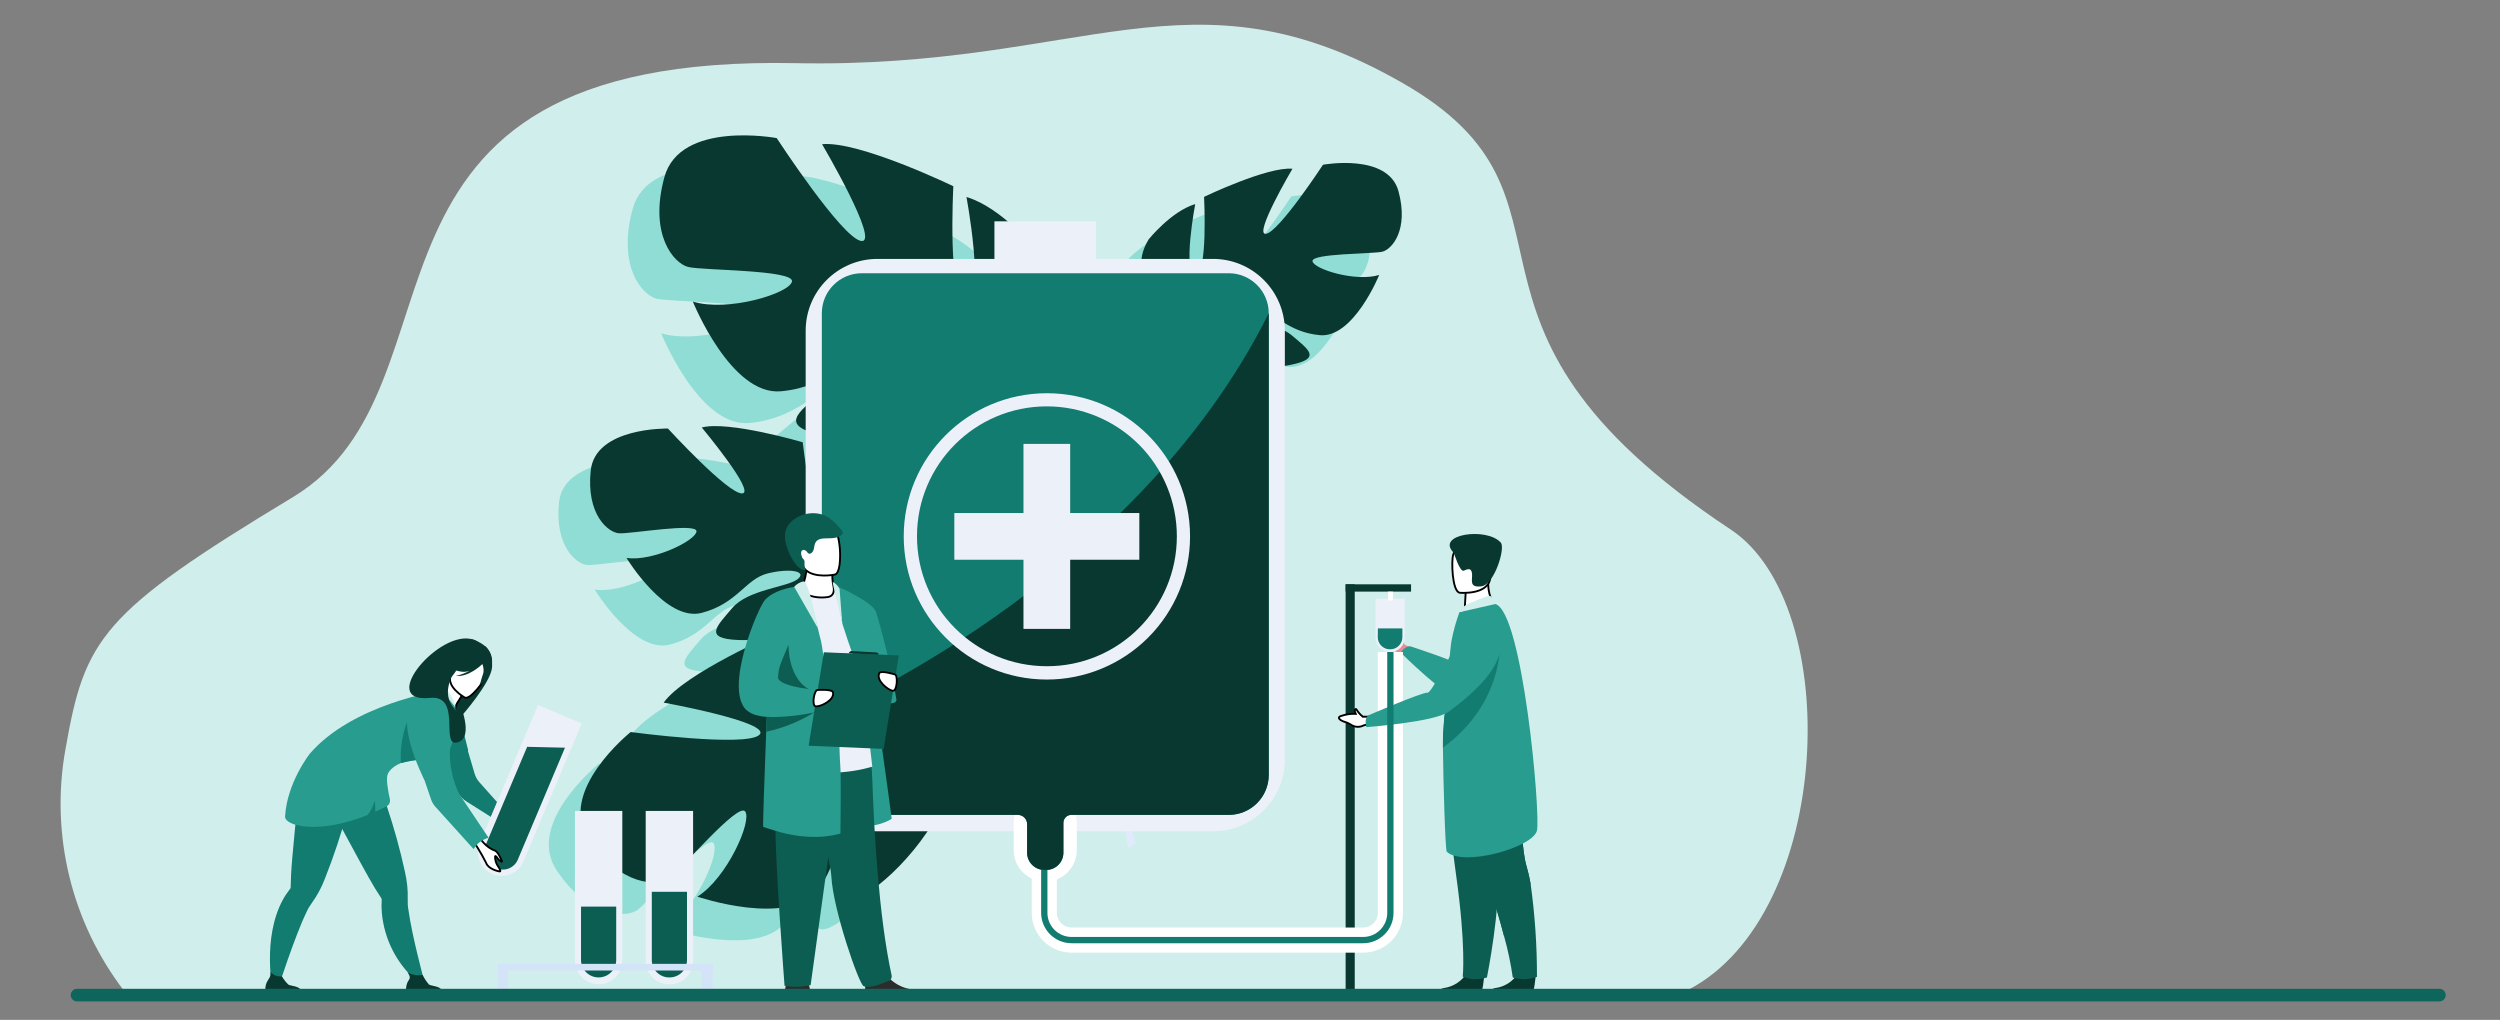 <?xml version="1.0" encoding="utf-8"?>
<!-- Generator: Adobe Illustrator 23.0.3, SVG Export Plug-In . SVG Version: 6.00 Build 0)  -->
<svg version="1.1" id="Layer_1" xmlns="http://www.w3.org/2000/svg" xmlns:xlink="http://www.w3.org/1999/xlink" x="0px" y="0px"
	 viewBox="0 0 397.72 162.25" enable-background="new 0 0 397.72 162.25" xml:space="preserve">
<rect x="0" y="0" width="397.72" height="162.25" fill="#808080" stroke="none"/>
<g id="_4587بتثنتباثی-03-03" transform="translate(-180.557 -188.372)">
	<path id="Path_1035" fill="#D0EEEB" d="M200.33,346.05c-8.41-10.95-11.81-24.95-9.35-38.54c3.09-17.53,5.56-21.59,36.17-40.05
		c29.54-17.82,4.22-70.56,79.91-69.04c46.1,0.93,62.84-16.23,96.67,3.18c32.35,18.55,2.02,37.85,52.16,71.01
		c18.07,11.95,16.4,61.19-6.74,73.22L200.33,346.05z"/>
	<path id="Path_1036" opacity="0.4" fill="#2FC4B2" enable-background="new    " d="M398,223.84c-1.66-6.13-12.01-4.22-12.01-4.22
		s-7.03,10.73-9.08,10.99s4.22-10.35,4.22-10.35c-3.96-0.38-14.06,4.47-14.06,4.47s0.64,12.52-1.41,12.27
		c-2.05-0.25,0-11.12,0-11.12c-3.83,1.15-7.41,5.62-7.41,5.62c-4.47,7.28,5.11,12.65,5.11,12.65c-0.09,3.27-0.97,6.47-2.56,9.33l0,0
		c-0.48,0.79-0.89,1.62-1.22,2.49h1.05c0.09-0.28,0.18-0.55,0.29-0.81l0,0v-0.01c0.07-0.17,0.17-0.39,0.3-0.67l0,0
		c0.32-0.63,0.53-1.09,0.67-1.42l0,0c0.96-1.96,2.34-4.52,3.25-5.06c-0.1-0.15-0.17-0.31-0.22-0.48c0.07,0.15,0.14,0.31,0.22,0.48
		c1.79,3.84,10.73,4.47,15.72,3.45s2.81-2.43,0.13-4.71c-2.68-2.28-8.31-1.68-9.97-2.57c-1.66-0.89,0.77-1.79,4.09-1.53
		s4.98,3.58,10.35,4.09c5.37,0.51,9.46-9.58,9.46-9.58c-3.71,1.15-10.35-0.9-10.61-2.17s9.58-1.15,11.12-1.53
		C396.98,233.06,399.66,229.97,398,223.84z"/>
	<path id="Path_1037" opacity="0.4" fill="#2FC4B2" enable-background="new    " d="M269.15,326.88c-5.11-7.56,6.7-17.01,6.7-17.01
		s18.27,2.44,20.46,0.46c2.2-1.98-15.21-5.14-15.21-5.14c3.3-4.66,18.06-11.07,18.06-11.07s13.01,12.46,14.65,9.99
		c1.65-2.47-12.08-10.44-12.08-10.44c4.85-3.08,13.07-2.76,13.07-2.76c12.12,1.97,8.94,17.43,8.94,17.43
		c3.64,2.97,7.94,5.02,12.54,5.98l0,0c1.31,0.22,2.6,0.55,3.85,1.01l-0.98,1.14c-0.38-0.17-0.77-0.32-1.15-0.45h-0.02
		c-0.24-0.07-0.59-0.18-1.01-0.3l0,0c-0.98-0.24-1.68-0.44-2.18-0.6l0,0c-3.03-0.8-7.1-1.71-8.55-1.21
		c-0.07-0.24-0.18-0.48-0.31-0.69l0.31,0.69c2.49,5.55-5.22,15.87-11.01,20.32c-5.79,4.45-5.28,0.77-5.23-4.28
		c0.04-5.06,5.97-10.6,6.55-13.25c0.58-2.65-2.66-0.84-5.51,3c-2.84,3.84-0.79,8.78-5.28,15.09c-4.48,6.31-19.3,1.27-19.3,1.27
		c4.73-2.95,8.75-12.08,7.6-13.56s-10.25,9.33-12.1,10.64C280.13,334.43,274.25,334.44,269.15,326.88z"/>
	<path id="Path_1038" opacity="0.4" fill="#2FC4B2" enable-background="new    " d="M281.21,221.61c2.49-9.11,17.87-6.23,17.87-6.23
		s10.42,15.98,13.46,16.37c3.04,0.39-6.24-15.4-6.24-15.4c5.88-0.56,20.88,6.69,20.88,6.69s-0.98,18.61,2.06,18.24
		c3.04-0.37,0.03-16.53,0.03-16.53c5.7,1.72,11,8.38,11,8.38c6.62,10.84-7.64,18.78-7.64,18.78c0.13,4.86,1.42,9.62,3.77,13.88l0,0
		c0.72,1.17,1.32,2.41,1.81,3.7h-1.55c-0.13-0.42-0.27-0.82-0.42-1.21l0,0c0-0.01,0-0.01,0-0.02c-0.11-0.24-0.26-0.58-0.45-1.01l0,0
		c-0.48-0.93-0.79-1.62-0.99-2.11c-1.42-2.92-3.46-6.72-4.82-7.52c0.14-0.22,0.26-0.46,0.34-0.71c-0.11,0.22-0.22,0.46-0.34,0.71
		c-2.68,5.69-15.98,6.61-23.38,5.08c-7.39-1.53-4.17-3.62-0.18-7c4-3.39,12.35-2.47,14.82-3.8s-1.13-2.66-6.07-2.29
		s-7.42,5.3-15.4,6.05c-7.98,0.75-14.03-14.27-14.03-14.27c5.51,1.72,15.39-1.3,15.77-3.19c0.38-1.89-14.25-1.74-16.53-2.32
		C282.7,235.29,278.72,230.73,281.21,221.61z"/>
	<path id="Path_1039" opacity="0.4" fill="#2FC4B2" enable-background="new    " d="M269.49,268.3c0.71-6.96,12.29-6.71,12.29-6.71
		s9.54,10.41,11.8,10.32s-6.42-10.49-6.42-10.49c4.23-1.12,16.06,2.35,16.06,2.35s1.53,13.71,3.7,13.07s-1.97-12.07-1.97-12.07
		c4.37,0.57,9.05,4.79,9.05,4.79c6.15,7.12-3.31,14.64-3.31,14.64c0.68,3.53,2.2,6.85,4.43,9.68l0,0c0.67,0.77,1.26,1.6,1.77,2.48
		l-1.14,0.18c-0.14-0.29-0.29-0.57-0.45-0.83l0,0v-0.01c-0.11-0.17-0.26-0.39-0.45-0.67l0,0c-0.46-0.62-0.77-1.09-0.98-1.43l0,0
		c-1.39-1.96-3.34-4.49-4.43-4.91c0.08-0.18,0.13-0.37,0.16-0.56l-0.16,0.56c-1.26,4.48-10.86,6.76-16.46,6.54
		c-5.59-0.23-3.48-2.14-0.98-5.09c2.51-2.95,8.72-3.3,10.37-4.57c1.65-1.27-1.15-1.81-4.71-0.94c-3.56,0.87-4.78,4.77-10.51,6.28
		s-11.97-8.73-11.97-8.73c4.23,0.59,11.08-2.81,11.13-4.24c0.05-1.43-10.61,0.45-12.34,0.31
		C272.25,278.11,268.77,275.26,269.49,268.3z"/>
	<path id="Path_1040" fill="#E98C94" d="M404.02,290.93c-0.02-0.12-0.07-0.24-0.15-0.34c-0.11-0.33-0.18-0.67-0.22-1.02
		c0.01-0.26-0.3-0.17-0.44,0.04c-0.05,0.07,0.02,0.35,0.01,0.44c-0.7-0.35-1.45-0.58-2.23-0.67c0,0-0.84-0.17-0.35,0.6
		c0.32,0.5,0.64,0.54,1.11,1.25c0.37,0.67,1.09,1.06,1.85,1.02l0.7,0.14l0.55-1.08L404.02,290.93z"/>
	<path id="Path_1041" fill="#289C8E" d="M420.28,289.37c0,0,3.35,12.82-6.83,10.69c-2.75-0.57-10.06-7.87-10.06-7.87
		s0.7-1.11,1.57-0.99c0,0,7.07,2.3,8.2,3.13c0.63,0.46,1.34-6.8,3.51-6.7C418.04,287.75,419.33,288.37,420.28,289.37z"/>
	<path id="Path_1042" fill="#093830" d="M424.86,343.57c0,0-0.19,3.01-0.77,3.06h-2.96l-3.68-0.02c0.06-0.58,0.52-1.03,1.1-1.07
		c1.47-0.22,2.76-1.09,3.53-2.36C422.77,341.68,424.86,343.57,424.86,343.57z"/>
	<path id="Path_1043" fill="#0D5E52" d="M425.07,343.78c-0.64,0.21-1.31,0.34-1.99,0.37c-0.63-0.01-1.25-0.1-1.86-0.27
		c-0.31-2.2-0.77-4.38-1.37-6.52c-0.61-2.35-1.48-5.38-2.71-9.13c-1.92-5.56-3.44-11.25-4.54-17.02v-0.05h0.01l10.49-4.61
		c0,0-1.3,14.3,0.36,19.79c0.25,0.86,0.45,1.74,0.6,2.63C424.74,333.89,425.08,338.83,425.07,343.78z"/>
	<path id="Path_1044" fill="#0D5E52" d="M424.05,328.98l-4.2,8.38c-0.61-2.35-1.48-5.38-2.71-9.13c-1.92-5.56-3.44-11.25-4.54-17.02
		v-0.05l10.49-4.61c0,0-1.3,14.3,0.36,19.79C423.7,327.22,423.9,328.09,424.05,328.98z"/>
	<path id="Path_1045" fill="#093830" d="M416.67,343.57c0,0-0.19,3.01-0.77,3.06h-2.96l-3.68-0.02c0.06-0.58,0.52-1.03,1.1-1.07
		c1.47-0.23,2.76-1.09,3.53-2.36C414.58,341.68,416.67,343.57,416.67,343.57z"/>
	<path id="Path_1046" fill="#0D5E52" d="M410.73,306.9c0.01,6.91,0.5,13.81,1.47,20.65c1.61,11.38,1.06,16.21,1.06,16.21
		c0.51,0.17,1.02,0.3,1.55,0.39c0.77,0.04,1.55-0.05,2.3-0.27c0,0,2.29-11.38,1.64-17.08c-0.66-5.7,3.14-19.55,3.14-19.55
		L410.73,306.9z"/>
	<path id="Path_1047" fill="#FFFFFF" stroke="#000000" stroke-width="0.3" stroke-miterlimit="10" d="M418.37,284.84l-1.84,1.62
		l-3-0.13c0-0.24,0.06-1.25,0.11-2.16l0.01-0.16c0.04-0.78,0.08-1.44,0.08-1.44l2.57-1.59l0.96-0.59c0,0.02,0.04,0.85,0.05,0.97
		C417.34,282.58,417.71,283.79,418.37,284.84z"/>
	<path id="Path_1048" fill="#289C8E" d="M410.11,307.3c0.04,4.89,0.37,16.34,0.61,16.57c2.55,2.46,13.76-0.67,14.35-3.38
		c0.59-2.71-2.26-34.75-6.61-36.02c-0.9-0.27-5.73,1.3-5.73,1.3c-0.53,1.47-0.95,2.97-1.25,4.5c-0.18,0.94-0.78,7.61-1.13,12.07
		c-0.1,1.19-0.17,2.22-0.21,2.94C410.11,305.57,410.11,306.29,410.11,307.3z"/>
	<path id="Path_1049" fill="#FFFFFF" stroke="#000000" stroke-width="0.3" stroke-miterlimit="10" d="M412.78,282.67
		c0,0,4.64,0.43,4.87-2.46c0.23-2.89,0.97-4.79-1.98-5.19c-2.95-0.4-3.62,0.67-3.93,1.61C411.43,277.57,411.57,282.48,412.78,282.67
		z"/>
	<path id="Path_1050" fill="#093830" d="M411.85,276.33c0,0,0.95,3.11,1.58,2.83c0.63-0.28,1.2-0.5,1.31,0.47
		c0.11,0.98-0.57,2.27,1.49,2.02c2.06-0.26,3.85-6.09,3.09-6.95C417.1,272.18,408.8,273.35,411.85,276.33z"/>
	<path id="Path_1051" fill="#D0EEEB" d="M413.92,284.53c0.06-0.02,3.31-1.48,3.7-1.36c0.38,0.12,0.86,1.29,0.86,1.29l-5.73,1.3
		C412.99,285.23,413.41,284.81,413.92,284.53z"/>
	<path id="Path_1052" fill="#117C6F" d="M410.11,307.3c8.72-6.31,8.96-14.91,8.96-14.91c-4.15,2.34-7.45,5.68-8.74,9.93
		c-0.1,1.19-0.17,2.22-0.21,2.94C410.11,305.57,410.11,306.29,410.11,307.3z"/>
	<rect id="Rectangle_295" x="394.63" y="281.33" fill="#093830" width="1.45" height="64.51"/>
	<path id="Path_1053" fill="#ECF1F9" d="M399.39,283.62h4.65v6.18c0,1.27-1.03,2.29-2.29,2.29l0,0h-0.07
		c-1.27,0-2.29-1.03-2.29-2.29l0,0L399.39,283.62L399.39,283.62z"/>
	<path id="Path_1054" fill="#117C6F" d="M399.76,288.34h3.9v1.4c0,1.06-0.86,1.93-1.93,1.93l0,0h-0.06c-1.06,0-1.93-0.86-1.93-1.93
		c0,0,0,0,0,0L399.76,288.34L399.76,288.34z"/>
	<rect id="Rectangle_296" x="394.63" y="281.33" fill="#093830" width="10.41" height="1.16"/>
	<rect id="Rectangle_297" x="401.36" y="282.49" fill="#FFFFFF" width="0.8" height="1.4"/>
	<path id="Path_1055" fill="#FFFFFF" stroke="#000000" stroke-width="0.3" stroke-miterlimit="10" d="M397.34,302.39
		c-0.07-0.11-0.16-0.19-0.27-0.25c-0.24-0.23-0.45-0.49-0.63-0.76c-0.17-0.4-0.4-0.17-0.34,0.21c0.02,0.08,0.12,0.26,0.15,0.34
		c-0.78-0.03-1.56,0.08-2.3,0.33c0,0-0.83,0.2-0.07,0.69c0.5,0.33,0.81,0.22,1.53,0.67c0.61,0.45,1.43,0.51,2.1,0.15l0.69-0.17
		l0.05-1.21L397.34,302.39z"/>
	<path id="Path_1056" fill="#093830" d="M403.04,218.8c-1.66-6.13-12.01-4.22-12.01-4.22s-7.03,10.73-9.08,10.99
		c-2.05,0.26,4.22-10.35,4.22-10.35c-3.96-0.38-14.06,4.47-14.06,4.47s0.64,12.52-1.41,12.27c-2.05-0.25,0-11.12,0-11.12
		c-3.83,1.15-7.41,5.62-7.41,5.62c-4.47,7.28,5.11,12.65,5.11,12.65c-0.09,3.27-0.97,6.47-2.56,9.33l0,0
		c-0.48,0.79-0.89,1.62-1.22,2.49h1.05c0.09-0.28,0.18-0.55,0.29-0.81l0,0v-0.01c0.07-0.17,0.17-0.39,0.3-0.67l0,0
		c0.32-0.63,0.53-1.09,0.67-1.42l0,0c0.96-1.96,2.34-4.52,3.26-5.06c-0.1-0.15-0.17-0.31-0.22-0.48c0.07,0.15,0.14,0.31,0.22,0.48
		c1.79,3.84,10.73,4.47,15.72,3.45c4.98-1.02,2.81-2.43,0.13-4.71c-2.68-2.28-8.31-1.68-9.97-2.57c-1.66-0.89,0.77-1.79,4.09-1.53
		s4.98,3.58,10.35,4.09c5.37,0.51,9.46-9.58,9.46-9.58c-3.71,1.15-10.35-0.9-10.61-2.17c-0.26-1.28,9.58-1.15,11.12-1.53
		C402.02,228.02,404.7,224.93,403.04,218.8z"/>
	<path id="Path_1057" fill="#093830" d="M274.19,321.84c-5.11-7.56,6.7-17.01,6.7-17.01s18.27,2.44,20.46,0.46
		c2.2-1.98-15.21-5.14-15.21-5.14c3.3-4.66,18.06-11.07,18.06-11.07s13.01,12.46,14.65,9.99c1.65-2.47-12.08-10.44-12.08-10.44
		c4.85-3.08,13.07-2.76,13.07-2.76c12.11,1.98,8.94,17.43,8.94,17.43c3.64,2.97,7.94,5.02,12.54,5.98l0,0
		c1.31,0.22,2.6,0.55,3.85,1.01l-0.98,1.14c-0.38-0.17-0.77-0.32-1.15-0.45h-0.02c-0.24-0.07-0.59-0.18-1.01-0.3l0,0
		c-0.98-0.24-1.68-0.44-2.18-0.6l0,0c-3.03-0.8-7.1-1.71-8.55-1.21c-0.07-0.24-0.18-0.48-0.31-0.69l0.31,0.69
		c2.49,5.55-5.22,15.87-11.01,20.32c-5.79,4.45-5.28,0.77-5.23-4.28c0.04-5.06,5.97-10.6,6.55-13.25c0.58-2.65-2.66-0.84-5.51,3
		c-2.84,3.84-0.79,8.78-5.28,15.09c-4.48,6.31-19.3,1.27-19.3,1.27c4.73-2.95,8.75-12.08,7.6-13.56s-10.25,9.33-12.1,10.64
		C285.17,329.39,279.29,329.4,274.19,321.84z"/>
	<path id="Path_1058" fill="#093830" d="M253.87,302.41c0,0,4.85-5.47,4.97-7.93c0.12-2.46-1.14-3.34-1.14-3.34l-4.36,0.72
		l-2.74,1.98l1.08,7.06l2.2,2.4L253.87,302.41z"/>
	<path id="Path_1059" fill="#093830" d="M286.25,216.57c2.49-9.11,17.87-6.23,17.87-6.23s10.42,15.98,13.46,16.37
		c3.04,0.39-6.24-15.4-6.24-15.4c5.88-0.56,20.88,6.69,20.88,6.69s-0.98,18.61,2.06,18.24c3.04-0.37,0.03-16.53,0.03-16.53
		c5.7,1.72,11,8.38,11,8.38c6.62,10.84-7.64,18.78-7.64,18.78c0.13,4.86,1.42,9.62,3.77,13.88l0,0c0.72,1.17,1.32,2.41,1.81,3.7
		h-1.55c-0.13-0.42-0.27-0.82-0.42-1.21l0,0c0-0.01,0-0.01,0-0.02c-0.11-0.24-0.26-0.58-0.45-1.01l0,0
		c-0.48-0.93-0.79-1.62-0.99-2.11c-1.42-2.92-3.46-6.72-4.82-7.52c0.14-0.22,0.26-0.46,0.34-0.71c-0.11,0.22-0.22,0.46-0.34,0.71
		c-2.68,5.69-15.98,6.61-23.38,5.08c-7.39-1.53-4.17-3.62-0.18-7c4-3.39,12.35-2.47,14.82-3.8s-1.13-2.66-6.07-2.29
		s-7.42,5.3-15.4,6.05c-7.98,0.75-14.03-14.27-14.03-14.27c5.51,1.72,15.39-1.3,15.77-3.19c0.38-1.89-14.25-1.74-16.53-2.32
		C287.74,230.25,283.76,225.69,286.25,216.57z"/>
	<path id="Path_1060" fill="#093830" d="M274.53,263.26c0.71-6.96,12.29-6.71,12.29-6.71s9.54,10.41,11.8,10.32
		s-6.42-10.49-6.42-10.49c4.23-1.12,16.06,2.35,16.06,2.35s1.53,13.71,3.7,13.07c2.17-0.64-1.97-12.07-1.97-12.07
		c4.37,0.57,9.05,4.79,9.05,4.79c6.15,7.12-3.31,14.64-3.31,14.64c0.68,3.53,2.2,6.85,4.43,9.68l0,0c0.67,0.77,1.26,1.6,1.77,2.48
		l-1.14,0.18c-0.14-0.29-0.29-0.57-0.45-0.83l0,0v-0.01c-0.11-0.17-0.26-0.39-0.45-0.67l0,0c-0.46-0.62-0.77-1.09-0.98-1.43l0,0
		c-1.39-1.96-3.34-4.49-4.43-4.91c0.08-0.18,0.13-0.37,0.16-0.56l-0.16,0.56c-1.26,4.48-10.86,6.76-16.46,6.54
		c-5.59-0.23-3.48-2.14-0.97-5.09c2.51-2.95,8.72-3.3,10.37-4.57c1.65-1.27-1.15-1.81-4.71-0.94c-3.56,0.87-4.78,4.77-10.51,6.28
		c-5.74,1.51-11.97-8.73-11.97-8.73c4.23,0.59,11.08-2.81,11.13-4.24c0.05-1.43-10.61,0.45-12.34,0.31
		C277.28,273.07,273.81,270.22,274.53,263.26z"/>
	<path id="Path_1061" fill="#DFEBFA" d="M375.85,258.13c-6.68-5.28-16.29,5.04-16.29,5.04s0.99,17.16-1.01,19.06
		s-3.71-14.5-3.71-14.5c-4.57,2.74-11.57,16.02-11.57,16.02s10.67,12.97,8.27,14.33s-8.86-11.97-8.86-11.97
		c-3.21,4.29-3.5,11.96-3.5,11.96c0.99,11.41,15.59,9.55,15.59,9.55c2.51,3.59,4.12,7.74,4.68,12.08l0,0
		c0.11,1.23,0.34,2.46,0.67,3.65l1.12-0.84c-0.13-0.37-0.24-0.74-0.34-1.1l0,0c0-0.01,0-0.01,0-0.02c-0.05-0.23-0.12-0.56-0.21-0.96
		l0,0c-0.16-0.93-0.29-1.6-0.41-2.06l0,0c-0.53-2.87-1.09-6.72-0.53-8.04c-0.22-0.08-0.43-0.2-0.62-0.34l0.62,0.34
		c4.98,2.7,15.13-3.74,19.67-8.81c4.55-5.07,1.09-4.85-3.62-5.17c-4.71-0.32-10.28,4.81-12.78,5.17s-0.6-2.54,3.18-4.91
		c3.78-2.37,8.22-0.12,14.4-3.85c6.19-3.73,2.54-17.86,2.54-17.86c-3.07,4.2-11.86,7.29-13.15,6.12s9.41-8.88,10.75-10.51
		C382.1,268.87,382.53,263.41,375.85,258.13z"/>
	<path id="Path_1062" fill="#E98C94" d="M253.13,301.72c-0.4-1.31-1.79-2.05-3.1-1.64c-0.57,0.17-1.05,0.55-1.37,1.05
		c-0.21,0.34-0.33,0.73-0.34,1.13c-0.06,2.37,4.61,11.55,5.23,12.36c1.13,1.48,7.95,5.03,7.95,5.03l1.45-0.21
		c-0.6-0.4-1.16-0.85-1.67-1.36c-1.75-1.75-4.31-4.59-4.77-4.99C255.72,312.41,254.33,305.56,253.13,301.72z"/>
	<path id="Path_1063" fill="#093830" d="M255.11,290.12c-1.21,0.47-2.37,1.04-3.48,1.7c-1.57,1.74-1.12,4.01-0.22,4.03
		c0.58,0.01,0.46,0.97,0.46,0.97l6.42-2.71C258.29,294.11,257.51,289.61,255.11,290.12z"/>
	<path id="Path_1064" fill="#117C6F" d="M248.06,344.51l-1.39-0.21c-3.06-2.75-4.97-6.54-5.36-10.63c-0.07-0.71-0.08-1.43-0.03-2.14
		c0.01-0.08-0.01-0.17-0.05-0.24l0,0c-0.15-0.23-0.52-0.8-1.03-1.62c-0.5-0.81-1.34-2.32-2.28-4.03c-1.68-3.07-3.64-6.75-4.31-7.92
		c-2.14-3.73-1.11-6.24-1.11-6.24s5.97-0.59,7.61-2.02l0.59,0.91c0,0,1.29,5.73,1.24,5.76c0.06,0.19,0.13,0.39,0.19,0.6
		c1.13,3.38,2.08,6.82,2.84,10.3c0.34,1.46,0.5,2.95,0.45,4.45c-0.02,0.55,0.01,1.09,0.11,1.63
		C246.09,337.24,248.06,344.51,248.06,344.51z"/>
	<path id="Path_1065" fill="#093830" d="M250.97,346.27h-5.79c-0.08-0.52-0.02-1.06,0.17-1.55c0.29-0.64,0.7-0.67,0.05-1.67
		c0.72,0.42,1.57,0.57,2.39,0.42c0.27,0.55,0.61,1.06,1.01,1.53C249.17,345.27,250.85,345.17,250.97,346.27z"/>
	<path id="Path_1066" fill="#117C6F" d="M238.06,311.93l0.02-1.08c-2.16,0.27-7.44-2.58-7.44-2.58s-2.26,1.5-2.57,5.79
		c-0.15,2.09-1.11,10.95-1.21,13.59c-0.04,0.96-0.05,1.64-0.06,1.92l0,0c-0.01,0.08-0.04,0.16-0.1,0.22
		c-0.44,0.56-0.84,1.16-1.18,1.79c-3.29,6.13-1.57,14.45-1.57,14.45l0.76-0.19c0,0,2.78-8.63,4.61-12.37
		c0.22-0.5,0.5-0.97,0.82-1.41c0.88-1.21,1.59-2.54,2.12-3.94c1.39-3.51,2.58-7.09,3.58-10.73
		C235.93,317.4,238.06,311.93,238.06,311.93z"/>
	<path id="Path_1067" fill="#FFFFFF" stroke="#000000" stroke-width="0.3" stroke-miterlimit="10" d="M250.69,304.7
		c-3.53-0.81-1.27-5.77-1.07-5.68c0.49-0.1,1.56-0.96,2.52-2.63l0.13,0.11l2.17,1.9c0,0-0.5,0.74-0.92,1.46
		c-0.29,0.39-0.48,0.84-0.57,1.32C253.13,301.32,251.63,304.91,250.69,304.7z"/>
	<path id="Path_1068" fill="#117C6F" d="M254.24,305.29l1.82,6.15c0.15,0.52,0.42,0.99,0.78,1.4l2.8,3.14l-0.99,2.35l-3.88-2.45
		c-0.61-0.38-1.11-0.91-1.47-1.53l-3.27-5.71"/>
	<path id="Path_1069" fill="#117C6F" d="M252.92,301.01c0.37,0.74,0.69,1.5,0.95,2.28c0.34,1.06,1.16,4.43,1.16,4.43
		c-0.26,1.47-1.66,2.45-3.13,2.2c-1.47-0.26-2.45-1.66-2.2-3.13c0.07-0.37,0.21-0.72,0.42-1.04
		C250.57,303.96,252.92,301.01,252.92,301.01z"/>
	<path id="Path_1070" fill="#FFFFFF" stroke="#000000" stroke-width="0.3" stroke-miterlimit="10" d="M254.5,299.35
		c0,0-3.27-1.82-2.11-3.84s1.52-3.62,3.67-2.54c2.14,1.08,2.09,2.08,1.87,2.85S255.38,299.77,254.5,299.35z"/>
	<path id="Path_1071" fill="#093830" d="M258.49,294.64c-0.15-0.9-0.61-0.98-0.92-0.92c-0.61-1.14-1.97-1.65-3.18-1.22
		c-0.65,0.8-1.57,1.35-2.58,1.55c0.48,0.61,1.17,1.02,1.94,1.14c0.52,0.11,1.05,0.07,1.54-0.12c-0.7,0.38-1.45,0.66-2.22,0.84
		c2.06,0.19,4.02-1.7,4.23-1.9c0.16,0.43,0.22,0.89,0.17,1.34c-0.14,0.61-0.67,1.71-0.35,1.85
		C257.11,297.21,258.71,295.98,258.49,294.64z"/>
	<path id="Path_1072" fill="#093830" d="M228.58,346.27h-5.79c-0.07-0.52-0.02-1.06,0.17-1.55c0.29-0.64,0.74-0.93,0.64-1.71
		c0.45,0.51,1.13,0.77,1.81,0.69c0.28,0.48,0.62,0.92,1.01,1.3C226.77,345.27,228.46,345.17,228.58,346.27z"/>
	<path id="Path_1073" fill="#289C8E" d="M251.11,308.63c-0.93,0.27-1.89,0.44-2.85,0.52c-1.32,0.07-2.64,0.27-3.92,0.61
		c-0.39,0.16-0.76,0.36-1.1,0.6l0,0l-0.03,0.02c-0.16,0.12-0.31,0.25-0.45,0.39c-0.23,0.23-0.41,0.49-0.53,0.79
		c-0.3,0.75,0.1,2.82,0.35,3.95c0.1,0.46-0.11,0.93-0.53,1.14c-0.58,0.3-1.15,0.58-1.71,0.83l-0.09,0.04c0-0.11,0.01-0.23,0.01-0.34
		c0-0.48-0.03-0.95-0.1-1.43c-0.21,0.84-0.6,1.62-1.14,2.29c-7.77,3.12-13.2,1.76-13.11,0.21c0.31-5.39,3.94-9.98,3.94-9.98
		c6.79-7.89,20.5-9.97,20.5-9.97s0.66-0.08,1.45,0.87c1.14,1.37,1.2,1.73,1.2,1.73S253.3,307.86,251.11,308.63z"/>
	<path id="Path_1074" fill="#117C6F" d="M248.25,309.15c-1.32,0.07-2.64,0.27-3.92,0.61c-0.18-3.07,0.53-6.13,2.04-8.81
		C246.36,300.94,247.91,307.24,248.25,309.15z"/>
	<path id="Path_1075" fill="#D0EEEB" d="M250.35,298.3c0,0,0.6-0.76,1.01-0.73c0,0,1.63,2.28,1.65,3.34
		C253,300.9,250.96,298.19,250.35,298.3z"/>
	<path id="Path_1076" fill="#ED985F" d="M266.02,320.43c0,0-0.87,0.02-1.06-0.01c-0.22-0.05-0.45-0.09-0.67-0.11
		c-0.24,0.01-0.47,0.05-0.7,0.12c-0.03,0.01-0.07,0.01-0.1,0.01h-1.45c-0.13-0.08-0.23-0.19-0.3-0.32
		c-0.07-0.11-0.08-0.37-0.23-0.46c-0.87-0.49,1.45-0.21,1.45-0.21c0.53-0.02,1.06,0,1.59,0.07
		C265.06,319.78,265.55,320.09,266.02,320.43z"/>
	<path id="Path_1077" fill="#ED985F" d="M262.05,320.43c0.39,0.11,0.76,0.25,1.12,0.42l0.25,0.17c0,0,0.15-0.17-0.08-0.35
		c-0.24-0.16-0.41-0.41-0.47-0.7C262.86,319.65,261.86,319.92,262.05,320.43z"/>
	<path id="Path_1078" fill="#ECF1F9" d="M275.79,344.96L275.79,344.96c-2.08,0-3.77-1.69-3.77-3.77v-23.81h7.54v23.81
		C279.56,343.27,277.87,344.96,275.79,344.96L275.79,344.96z"/>
	<path id="Path_1079" fill="#0D5E52" d="M275.79,343.87L275.79,343.87c-1.55,0-2.8-1.25-2.8-2.8c0,0,0,0,0,0v-8.47h5.6v8.47
		C278.6,342.61,277.34,343.87,275.79,343.87C275.8,343.87,275.8,343.87,275.79,343.87z"/>
	<path id="Path_1080" fill="#ECF1F9" d="M283.28,317.38h7.54v23.87c0,2.05-1.66,3.72-3.72,3.72H287c-2.05,0-3.72-1.66-3.72-3.72
		L283.28,317.38L283.28,317.38z"/>
	<path id="Path_1081" fill="#0D5E52" d="M284.25,330.25h5.6v10.86c0,1.52-1.24,2.76-2.76,2.76h0h-0.08c-1.52,0-2.76-1.24-2.76-2.76
		v0L284.25,330.25L284.25,330.25z"/>
	<path id="Path_1082" fill="#ECF1F9" d="M258.9,327.42L258.9,327.42c-1.92-0.81-2.82-3.02-2.01-4.94l9.26-21.94l6.95,2.93
		l-9.26,21.94C263.03,327.32,260.82,328.22,258.9,327.42z"/>
	<path id="Path_1083" fill="#0D5E52" d="M259.6,326.52l-0.53-0.22c-1.28-0.54-1.88-2.01-1.34-3.29l6.69-15.83l6.02,0.14l-7.53,17.87
		C262.34,326.46,260.87,327.06,259.6,326.52z"/>
	<path id="Path_1084" fill="#FFFFFF" stroke="#000000" stroke-width="0.3" stroke-miterlimit="10" d="M256.13,320.33
		c0,0,1.01,2.59,3.18,3.37c0.47,0.17,1.03,1.5,1.11,1.69c0.09,0.2-0.46-0.09-0.67-0.42c-0.21-0.34-0.37-0.47-0.43-0.39
		c-0.02,0.53,0.12,1.05,0.4,1.5c0.36,0.51,0.58,0.96,0.32,0.93s-1.82-0.41-2.14-1.35c-0.82-1.64-1.79-3.19-2.89-4.65
		C254.27,320.03,256.13,320.33,256.13,320.33z"/>
	<path id="Path_1085" fill="#289C8E" d="M251.8,304.71c0,0,0.39-6.39-4.5-4.85c-4.9,1.53,0.76,12.55,0.76,12.55
		c1.68-0.11,3.17-1.13,3.89-2.65L251.8,304.71z"/>
	<rect id="Rectangle_298" x="259.73" y="341.71" fill="#D4E4F8" width="34.22" height="1.06"/>
	<rect id="Rectangle_299" x="259.73" y="342.51" fill="#D4E4F8" width="1.6" height="3.41"/>
	<rect id="Rectangle_300" x="292.13" y="341.71" fill="#D4E4F8" width="1.82" height="4.2"/>
	<path id="Path_1086" fill="#ECF1F9" d="M320.16,229.56h53.37c6.31,0,11.43,5.12,11.43,11.43v68.2c0,6.31-5.12,11.43-11.43,11.43
		h-53.37c-6.31,0-11.43-5.12-11.43-11.43v-68.2C308.73,234.67,313.85,229.56,320.16,229.56z"/>
	<rect id="Rectangle_301" x="338.76" y="223.58" fill="#ECF1F9" width="16.16" height="8.26"/>
	<path id="Rectangle_302" fill="#FFFFFF" d="M346.84,314.43L346.84,314.43c2.77,0,5.02,2.25,5.02,5.02v4.16
		c0,2.77-2.25,5.02-5.02,5.02h0c-2.77,0-5.02-2.25-5.02-5.02v-4.16C341.82,316.68,344.07,314.43,346.84,314.43z"/>
	<path id="Path_1087" fill="#117C6F" d="M382.4,238.21v73.43c0,3.52-2.85,6.37-6.37,6.37l0,0h-25.04c-0.7,0-1.26,0.57-1.26,1.26
		v4.76c0,1.51-1.23,2.74-2.74,2.74h-0.29c-1.51,0-2.74-1.23-2.74-2.74c0,0,0,0,0,0v-4.55c0-0.81-0.66-1.47-1.47-1.47c0,0,0,0,0,0
		h-24.82c-3.52,0-6.37-2.86-6.37-6.37v-73.43c0-3.52,2.85-6.37,6.37-6.37l0,0h58.36C379.55,231.84,382.4,234.7,382.4,238.21z"/>
	<path id="Path_1088" fill="#093830" d="M382.4,238.21v73.43c0,3.52-2.85,6.37-6.37,6.37l0,0h-25.04c-0.7,0-1.26,0.57-1.26,1.26
		v4.76c0,1.51-1.23,2.74-2.74,2.74h-0.29c-1.51,0-2.74-1.23-2.74-2.74c0,0,0,0,0,0v-4.55c0-0.81-0.66-1.47-1.47-1.47c0,0,0,0,0,0
		h-24.82c-3.52,0-6.37-2.86-6.37-6.37v-9.31C311.29,302.33,360.7,281.76,382.4,238.21z"/>
	<path id="Path_1089" fill="#ECF1F9" d="M347.1,296.48c-12.58,0-22.77-10.2-22.77-22.78c0-12.58,10.2-22.77,22.78-22.77
		c12.58,0,22.77,10.2,22.77,22.78c0,6.04-2.4,11.83-6.67,16.1C358.93,294.08,353.14,296.48,347.1,296.48z M347.1,253.02
		c-11.42,0-20.67,9.26-20.66,20.68c0,11.42,9.26,20.67,20.68,20.66c11.42,0,20.67-9.26,20.66-20.68c0-5.48-2.18-10.74-6.06-14.61
		C357.84,255.2,352.58,253.02,347.1,253.02L347.1,253.02z"/>
	<path id="Path_1090" fill="#ECF1F9" d="M361.81,269.99h-11v-11h-7.43v11h-11v7.43h11v11h7.43v-11h11V269.99z"/>
	<path id="Rectangle_303" fill="#093830" d="M193.15,345.83h264.76c0.22,0,0.41,0.18,0.41,0.41l0,0c0,0.22-0.18,0.41-0.41,0.41
		H193.15c-0.22,0-0.41-0.18-0.41-0.41l0,0C192.74,346.01,192.92,345.83,193.15,345.83z"/>
	<path id="Path_1091" fill="#2C2C2C" d="M305.34,346.68h4.26c-0.07-0.52-0.18-1.03-0.34-1.53c-0.07-0.21-0.15-0.42-0.24-0.61
		c-0.41-0.82-3.04-0.3-3.04-0.3c-0.23,0.29-0.38,0.64-0.43,1.01C305.43,345.72,305.37,346.2,305.34,346.68L305.34,346.68z"/>
	<path id="Path_1092" fill="#289C8E" d="M313.16,281.67c0,0,3.39,0.59,4.16,2.6c0.77,2,5.1,34.34,5.1,34.34s-2.14,1.7-6.75,1.09
		C311.06,319.08,313.16,281.67,313.16,281.67z"/>
	<path id="Path_1093" fill="#2C2C2C" d="M318.2,345.34c-0.04,0.47,0.06,0.94,0.29,1.34h8.43c-0.21-0.52-0.71-0.88-1.27-0.9
		c-1.27-0.18-2.45-0.72-3.41-1.58c-0.32-0.33-0.55-0.74-0.66-1.2c-0.4-1.76-3.28,0.54-3.28,0.54
		C318.24,344.15,318.2,344.74,318.2,345.34z"/>
	<path id="Path_1094" fill="#0D5E52" d="M321.83,344.48c-0.94,0.3-2.74,1.22-3.88,0.78c-0.74-0.28-4.87-12.21-5.13-17.43
		c-0.04-0.52-0.11-1.04-0.21-1.55c-0.24-1.34-0.67-3.19-1.16-5.24c-1.32-5.48-3.11-12.32-3.07-14.51c0.06-3.4,10.13-0.71,10.13-0.71
		c0.49,2.24,0.77,4.53,0.83,6.82c0.27,8.01,1.02,21.54,3.07,30.93C322.47,343.98,322.22,344.37,321.83,344.48z"/>
	<path id="Path_1095" fill="#0D5E52" d="M314.84,306.53l-5.32,38.56c-1.36,0.32-2.78,0.36-4.15,0.11c0,0-1.56-20.5-1.43-25.47
		s-1.12-13.28,0.29-14.18C305.63,304.65,314.84,306.53,314.84,306.53z"/>
	<path id="Path_1096" fill="#ECF1F9" d="M303.56,283.44c0,0,5.59-3.62,9.6-1.77c0.72,0.45,1.36,1.03,1.89,1.69
		c1.45,1.6,4.28,26.97,4.28,26.97s-8.04,2.72-15.77-0.92L303.56,283.44z"/>
	<path id="Path_1097" fill="#289C8E" d="M313.48,281.58c0,0,5.66,2.32,6.43,4.1c1.39,4.59,2.48,9.27,3.26,14.01
		c0,1.28-4.34,0.29-5.04-1.78c-0.58-1.72-2.54-7-3.57-10.34L313.48,281.58z"/>
	<path id="Path_1098" fill="#FFFFFF" stroke="#000000" stroke-width="0.3" stroke-miterlimit="10" d="M312.3,283.35
		c-1.52,0.24-3.07-0.07-4.38-0.89c0.46-1.05,0.77-2.16,0.93-3.3c0-0.04,0-0.08,0.01-0.11c0.03-0.25,0.04-0.5,0.02-0.76h3.19
		c0,0,0.87,0.4,0.87,0.67v0.42c0.01,0.37,0.02,0.69,0.04,0.96c0.02,0.44,0.08,0.88,0.17,1.32
		C313.16,281.67,313.54,283.1,312.3,283.35z"/>
	<path id="Path_1099" fill="#FFFFFF" stroke="#000000" stroke-width="0.3" stroke-miterlimit="10" d="M308.06,277.77
		c0.43,2.33,3.43,2.25,4.73,2.1c0.36-0.04,0.59-0.09,0.59-0.09c0.41-0.11,0.64-0.76,0.75-1.61c0.18-1.6,0.06-3.22-0.34-4.78
		c-0.43-0.95-1.24-1.98-4.26-1.24C306.52,272.9,307.51,274.78,308.06,277.77z"/>
	<path id="Path_1100" fill="#0D5E52" d="M313.91,272.09c-0.58-0.7-1.29-1.27-2.09-1.7c-1.25-0.51-2.66-0.5-3.91,0.03
		c-2.47,1.09-3.12,2.98-1.81,5.92c1.39,3.11,2.7,2.76,2.7,2.76s-0.28-0.17-0.25-1.14v-0.14c0.02-0.2-0.06-0.39-0.21-0.53
		c-0.31-0.27-0.46-1.1-0.2-1.33c0.31-0.28,0.75,0.06,0.89,0.32c0.11,0.18,0.34,0.24,0.52,0.13c0.01,0,0.01-0.01,0.02-0.01
		c0.77-0.49,0.27-1.46,1.01-2.05c0.74-0.6,2.23-0.1,3.33-0.57C315.36,273.24,314.22,272.53,313.91,272.09z"/>
	<path id="Path_1101" fill="#289C8E" d="M314.26,320.99c-0.49,0.13-0.97,0.23-1.45,0.31c-0.42,0.07-0.84,0.12-1.27,0.17
		c-2.57,0.17-5.15-0.15-7.61-0.93c-0.63-0.18-1.29-0.39-1.96-0.62c-0.07-0.02,0.18-7.45,0.48-15.13c0.03-0.79,0.06-1.59,0.1-2.37
		l0.04-1c0.27-6.78,0.53-12.9,0.59-13.23c0.13-0.74,0.25-1.38,0.38-1.93c0.17-1.29,0.86-2.46,1.89-3.24
		c0.1-0.08,0.93-0.49,1.66-0.86c0.61-0.3,1.14-0.56,1.14-0.56l0,0c0.4,0.4,0.69,0.9,0.84,1.45c0.62,1.72,1.14,3.47,1.57,5.25l0,0
		c0.27,1.06,0.46,1.88,0.52,2.11c0.1,0.4,0.22,1.18,0.36,2.21c0.2,1.42,0.43,3.35,0.67,5.55c0.03,0.23,0.05,0.45,0.08,0.68
		c0.03,0.26,0.06,0.53,0.09,0.8c0.01,0.09,0.02,0.17,0.03,0.26c0.1,0.87,0.19,1.76,0.29,2.67c0.08,0.75,1.22,1.3,1.3,2.06
		c0.05,0.45,0.14,4.59,0.26,5.92C314.35,311.49,314.29,320.54,314.26,320.99z"/>
	<path id="Path_1102" fill="#0D5E52" d="M306,290.92c0,0.02-0.19,6.85,4.95,7.68c5.14,0.83,1.73,1.05,1.73,1.05
		s-9.68-0.41-9.84-0.67C302.68,298.72,306,290.92,306,290.92z"/>
	<path id="Path_1103" fill="#0D5E52" d="M310.35,301.54c0,0-0.1,0.07-0.29,0.19h-0.01c-2.02,1.24-4.21,2.18-6.5,2.79
		c-0.36,0.1-0.72,0.19-1.1,0.27c0.03-0.79,0.06-1.59,0.1-2.37c-0.43-0.03-0.85-0.09-1.27-0.17l0.04-0.31
		c0.43-0.18,0.86-0.35,1.27-0.5c0.34-0.13,0.67-0.26,0.97-0.37c1.39-0.53,2.43-0.89,2.43-0.89l4.12,1.31L310.35,301.54z"/>
	<path id="Path_1104" fill="#289C8E" d="M311.44,301.42c0,0-0.53,0.13-1.37,0.3h-0.01c-2.14,0.45-4.32,0.7-6.5,0.73
		c-0.34,0-0.68-0.02-1.01-0.04c-0.43-0.03-0.85-0.09-1.27-0.17c-0.76-0.12-1.47-0.45-2.04-0.96c-3.47-3.54,1.9-16.24,3.03-17.48
		c1.32-1.44,3.72-1.95,5.05-2.12l0.17-0.02c0.47-0.06,0.77-0.07,0.78-0.07l0,0c0,0-0.1,0.34-0.28,0.9
		c-0.07,0.22-0.15,0.48-0.23,0.76c-0.82,2.67-2.39,7.92-3.09,10.89c-0.2,0.68-0.32,1.38-0.34,2.09c0.27,1.01,3.08,1.53,4.85,1.76
		c0.74,0.1,1.31,0.14,1.43,0.15h0.02l0.1,0.42l0.25,1.01l0.24,0.99L311.44,301.42z"/>
	<path id="Path_1105" fill="#0D5E52" d="M321.13,307.51l-11.93-0.5l2.42-14.87l11.93,0.5L321.13,307.51z"/>
	<path id="Path_1106" fill="#FFFFFF" stroke="#000000" stroke-width="0.3" stroke-miterlimit="10" d="M310.64,298.14
		c0,0,2.32-0.17,2.44,0.38c0.27,1.26-2,2.3-2.73,2.23C309.61,300.68,310.1,298.06,310.64,298.14z"/>
	<path id="Path_1107" fill="#FFFFFF" stroke="#000000" stroke-width="0.3" stroke-miterlimit="10" d="M322.9,295.66
		c0,0-2.22-0.69-2.46-0.19c-0.56,1.16,1.41,2.7,2.14,2.8C323.31,298.37,323.44,295.7,322.9,295.66z"/>
	<path id="Path_1108" fill="#D0EEEB" d="M308.49,280.84c-0.62,0.11-1.18,0.42-1.59,0.89c0,0,3.78,6.62,3.76,6.55
		C310.65,288.23,309.43,281.66,308.49,280.84z"/>
	<path id="Path_1109" fill="#D0EEEB" d="M313.04,280.93c0.46,0.26,0.83,0.64,1.08,1.1l0.43,5.54c0,0-0.93-4.06-1.4-5.9
		C313.09,281.43,313.05,281.18,313.04,280.93z"/>
	<path id="Path_1110" fill="#093830" d="M315.57,292.31c0.08-0.27,0.36-0.43,0.64-0.36c0.54,0.05,3.59,0.2,3.59,0.2
		s0.59-0.01,0.53,0.37L315.57,292.31z"/>
	<path id="Path_1111" fill="#289C8E" d="M246.27,307.18l2.88,8.4c0.14,0.41,0.36,0.79,0.65,1.11l6.11,6.77
		c0.51-0.9,1.38-1.55,2.38-1.8l-4.51-6.72c-0.17-0.25-0.31-0.51-0.42-0.78c-1.11-2.56-1.48-5.38-1.08-8.14"/>
	<path id="Path_1112" fill="#093830" d="M253.43,294.35c0,0-2.93,3.58-0.9,6.36s0.99-0.84,0.99-0.84s2.65,5.82-0.18,6.61
		c-2.83,0.79,0.78-7.6-4.38-7.08c-8.55,0.87,1.68-11.14,6.91-9.26c5.23,1.88,2.16,6.54,1.25,7.08s1.08-1.82,1.08-1.82l-0.16-1.18
		l-0.5-1.19l-1.08-0.41l-2,1.08l-1.1,1.08l-2.52,3.4"/>
	<path id="Path_1113" fill="none" stroke="#FFFFFF" stroke-width="4" stroke-miterlimit="10" d="M346.69,326.78v6.81
		c0,2.39,1.94,4.33,4.33,4.34h46.4c2.39,0,4.33-1.94,4.33-4.33c0,0,0,0,0,0V292.1"/>
	<path id="Path_1114" fill="#289C8E" d="M416.67,287.63c0,0,8.5,3.53-5.61,13.95c-2.26,1.67-13.13,2.47-13.13,2.47
		s-0.39-1.25,0.26-1.85c0,0,8.59-3.72,9.46-3.63c0.77,0.08,4.29-7.73,5.77-9.32C414.26,288.33,415.42,287.75,416.67,287.63z"/>
	<path id="Path_1115" fill="none" stroke="#117C6F" stroke-miterlimit="10" d="M346.69,326.78v6.81c0,2.39,1.94,4.33,4.33,4.34h46.4
		c2.39,0,4.33-1.94,4.33-4.33c0,0,0,0,0,0V292.1"/>
</g>
<line id="Line_29" fill="none" stroke="#0E655B" stroke-width="2" stroke-linecap="round" x1="12.25" y1="158.31" x2="388.08" y2="158.31"/>
</svg>
